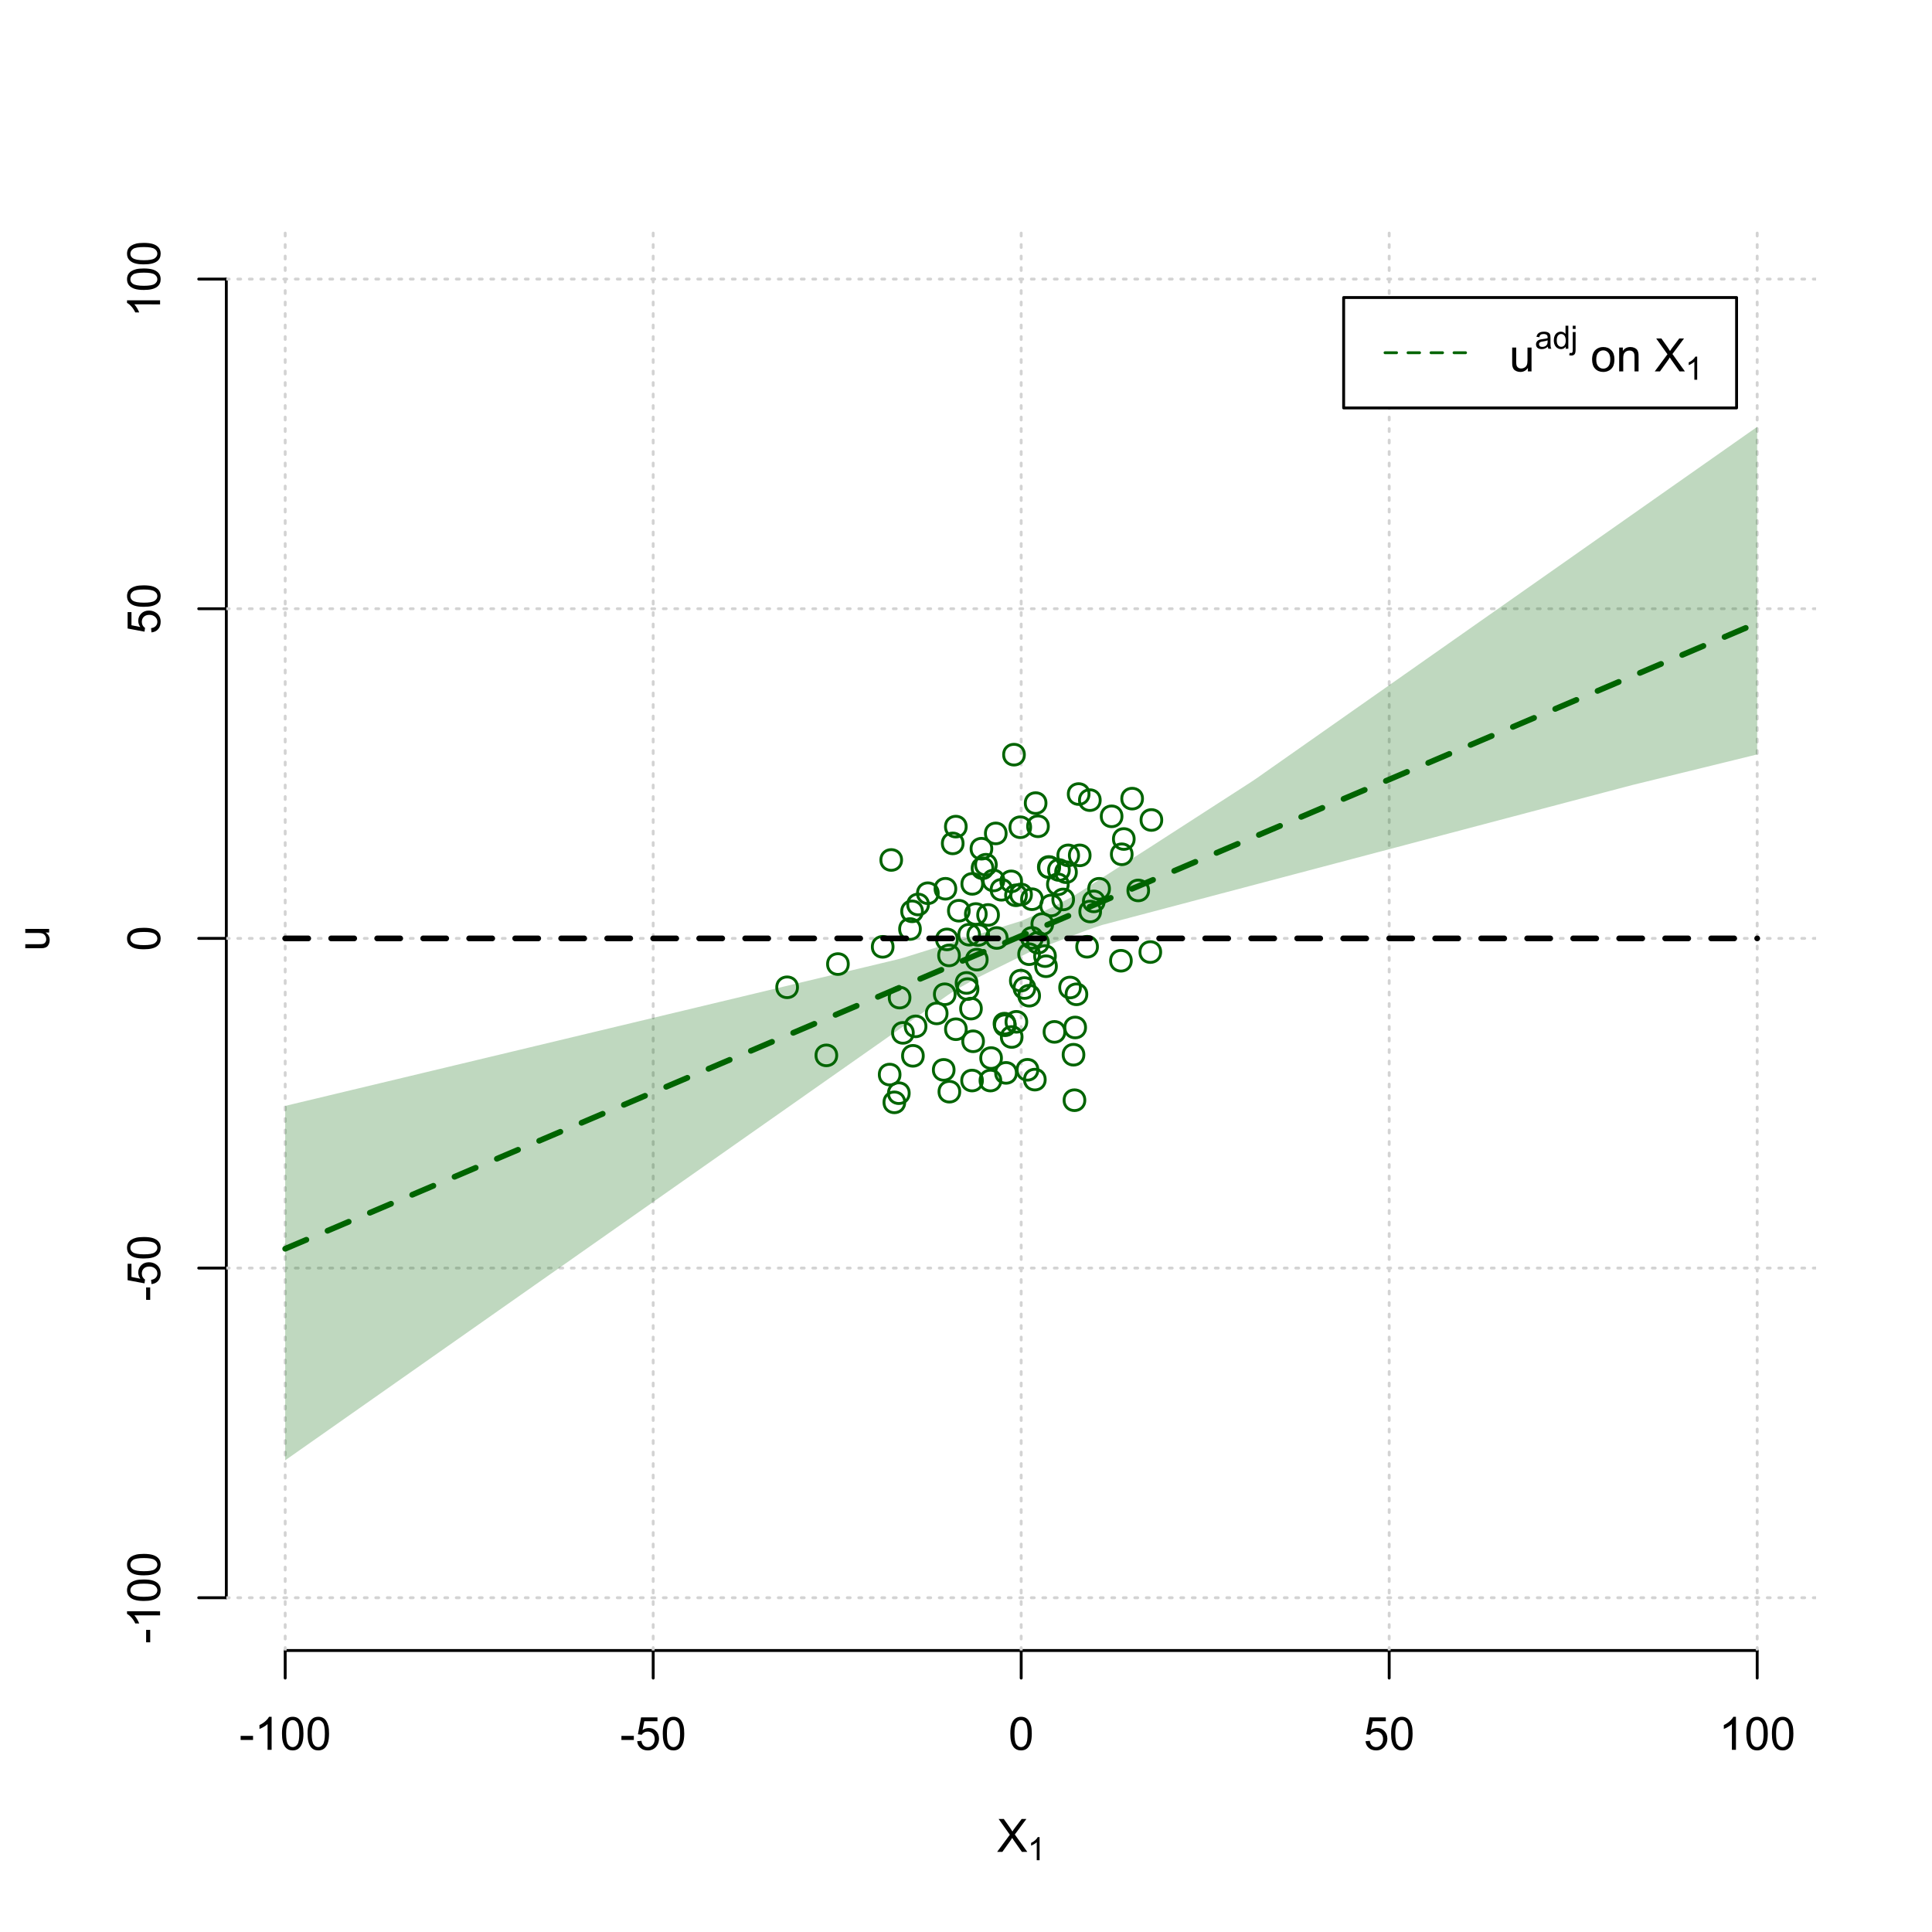 <?xml version="1.0" encoding="UTF-8"?>
<svg xmlns="http://www.w3.org/2000/svg" xmlns:xlink="http://www.w3.org/1999/xlink" width="504pt" height="504pt" viewBox="0 0 504 504" version="1.1">
<defs>
<g>
<symbol overflow="visible" id="glyph0-0">
<path style="stroke:none;" d="M 1.5 0 L 1.5 -7.5 L 7.5 -7.5 L 7.5 0 Z M 1.688 -0.188 L 7.312 -0.188 L 7.312 -7.312 L 1.688 -7.312 Z M 1.688 -0.188 "/>
</symbol>
<symbol overflow="visible" id="glyph0-1">
<path style="stroke:none;" d="M 0.055 0 L 3.375 -4.477 L 0.445 -8.59 L 1.797 -8.59 L 3.359 -6.387 C 3.68 -5.93 3.91 -5.578 4.047 -5.332 C 4.238 -5.645 4.465 -5.969 4.727 -6.312 L 6.457 -8.59 L 7.695 -8.59 L 4.676 -4.539 L 7.93 0 L 6.523 0 L 4.359 -3.062 C 4.238 -3.238 4.113 -3.43 3.984 -3.641 C 3.789 -3.324 3.652 -3.109 3.574 -2.992 L 1.418 0 Z M 0.055 0 "/>
</symbol>
<symbol overflow="visible" id="glyph0-2">
<path style="stroke:none;" d="M 0.383 -2.578 L 0.383 -3.641 L 3.621 -3.641 L 3.621 -2.578 Z M 0.383 -2.578 "/>
</symbol>
<symbol overflow="visible" id="glyph0-3">
<path style="stroke:none;" d="M 4.469 0 L 3.414 0 L 3.414 -6.719 C 3.16 -6.477 2.828 -6.234 2.414 -5.996 C 2 -5.75 1.629 -5.57 1.305 -5.449 L 1.305 -6.469 C 1.895 -6.742 2.41 -7.078 2.852 -7.477 C 3.293 -7.871 3.605 -8.254 3.789 -8.625 L 4.469 -8.625 Z M 4.469 0 "/>
</symbol>
<symbol overflow="visible" id="glyph0-4">
<path style="stroke:none;" d="M 0.5 -4.234 C 0.496 -5.246 0.602 -6.062 0.812 -6.688 C 1.02 -7.305 1.328 -7.785 1.742 -8.121 C 2.148 -8.457 2.668 -8.625 3.297 -8.625 C 3.758 -8.625 4.164 -8.531 4.512 -8.348 C 4.855 -8.16 5.141 -7.891 5.371 -7.543 C 5.594 -7.191 5.773 -6.766 5.906 -6.266 C 6.035 -5.762 6.098 -5.086 6.102 -4.234 C 6.098 -3.227 5.996 -2.414 5.789 -1.797 C 5.578 -1.176 5.266 -0.695 4.859 -0.359 C 4.445 -0.02 3.926 0.145 3.297 0.148 C 2.465 0.145 1.816 -0.148 1.348 -0.742 C 0.781 -1.457 0.496 -2.621 0.5 -4.234 Z M 1.582 -4.234 C 1.582 -2.824 1.746 -1.887 2.074 -1.418 C 2.402 -0.949 2.809 -0.715 3.297 -0.719 C 3.777 -0.715 4.184 -0.949 4.52 -1.422 C 4.848 -1.887 5.016 -2.824 5.016 -4.234 C 5.016 -5.648 4.848 -6.59 4.52 -7.055 C 4.184 -7.516 3.773 -7.746 3.289 -7.75 C 2.801 -7.746 2.414 -7.543 2.125 -7.137 C 1.762 -6.613 1.582 -5.645 1.582 -4.234 Z M 1.582 -4.234 "/>
</symbol>
<symbol overflow="visible" id="glyph0-5">
<path style="stroke:none;" d="M 0.5 -2.25 L 1.605 -2.344 C 1.684 -1.805 1.871 -1.398 2.176 -1.125 C 2.473 -0.852 2.836 -0.715 3.258 -0.719 C 3.766 -0.715 4.195 -0.906 4.547 -1.293 C 4.898 -1.672 5.074 -2.18 5.074 -2.82 C 5.074 -3.414 4.902 -3.891 4.566 -4.242 C 4.227 -4.59 3.785 -4.762 3.242 -4.766 C 2.898 -4.762 2.594 -4.684 2.32 -4.531 C 2.047 -4.375 1.832 -4.176 1.676 -3.93 L 0.688 -4.062 L 1.516 -8.473 L 5.789 -8.473 L 5.789 -7.465 L 2.359 -7.465 L 1.898 -5.156 C 2.414 -5.516 2.953 -5.695 3.523 -5.695 C 4.27 -5.695 4.902 -5.434 5.422 -4.914 C 5.934 -4.395 6.191 -3.727 6.195 -2.914 C 6.191 -2.133 5.965 -1.461 5.516 -0.898 C 4.961 -0.199 4.211 0.145 3.258 0.148 C 2.477 0.145 1.836 -0.07 1.344 -0.508 C 0.844 -0.941 0.562 -1.523 0.5 -2.25 Z M 0.5 -2.25 "/>
</symbol>
<symbol overflow="visible" id="glyph0-6">
<path style="stroke:none;" d="M 4.867 0 L 4.867 -0.914 C 4.379 -0.211 3.723 0.141 2.895 0.141 C 2.527 0.141 2.184 0.07 1.867 -0.07 C 1.547 -0.211 1.309 -0.387 1.156 -0.602 C 1 -0.812 0.895 -1.074 0.832 -1.383 C 0.785 -1.59 0.762 -1.918 0.766 -2.367 L 0.766 -6.223 L 1.82 -6.223 L 1.82 -2.773 C 1.816 -2.219 1.84 -1.848 1.887 -1.656 C 1.949 -1.379 2.09 -1.16 2.309 -1.004 C 2.523 -0.84 2.789 -0.762 3.105 -0.766 C 3.418 -0.762 3.715 -0.844 3.996 -1.008 C 4.273 -1.172 4.469 -1.391 4.586 -1.672 C 4.699 -1.949 4.758 -2.355 4.758 -2.891 L 4.758 -6.223 L 5.812 -6.223 L 5.812 0 Z M 4.867 0 "/>
</symbol>
<symbol overflow="visible" id="glyph0-7">
<path style="stroke:none;" d=""/>
</symbol>
<symbol overflow="visible" id="glyph0-8">
<path style="stroke:none;" d="M 0.398 -3.109 C 0.398 -4.262 0.719 -5.117 1.359 -5.672 C 1.895 -6.133 2.547 -6.363 3.316 -6.363 C 4.172 -6.363 4.871 -6.082 5.414 -5.52 C 5.953 -4.957 6.223 -4.184 6.227 -3.199 C 6.223 -2.398 6.102 -1.766 5.867 -1.309 C 5.625 -0.848 5.277 -0.492 4.82 -0.238 C 4.359 0.016 3.859 0.141 3.316 0.141 C 2.441 0.141 1.734 -0.137 1.203 -0.695 C 0.664 -1.254 0.398 -2.059 0.398 -3.109 Z M 1.484 -3.109 C 1.48 -2.309 1.656 -1.711 2.004 -1.32 C 2.348 -0.922 2.785 -0.727 3.316 -0.727 C 3.84 -0.727 4.273 -0.926 4.621 -1.324 C 4.969 -1.723 5.145 -2.328 5.145 -3.148 C 5.145 -3.914 4.969 -4.496 4.617 -4.895 C 4.266 -5.289 3.832 -5.488 3.316 -5.492 C 2.785 -5.488 2.348 -5.293 2.004 -4.898 C 1.656 -4.5 1.48 -3.902 1.484 -3.109 Z M 1.484 -3.109 "/>
</symbol>
<symbol overflow="visible" id="glyph0-9">
<path style="stroke:none;" d="M 0.789 0 L 0.789 -6.223 L 1.742 -6.223 L 1.742 -5.336 C 2.195 -6.02 2.855 -6.363 3.719 -6.363 C 4.09 -6.363 4.434 -6.293 4.754 -6.16 C 5.066 -6.023 5.305 -5.848 5.461 -5.633 C 5.617 -5.41 5.727 -5.152 5.789 -4.852 C 5.828 -4.656 5.848 -4.312 5.848 -3.828 L 5.848 0 L 4.793 0 L 4.793 -3.785 C 4.793 -4.215 4.75 -4.535 4.668 -4.75 C 4.586 -4.961 4.441 -5.129 4.234 -5.258 C 4.023 -5.383 3.777 -5.449 3.5 -5.449 C 3.047 -5.449 2.66 -5.305 2.332 -5.02 C 2.004 -4.734 1.84 -4.195 1.844 -3.398 L 1.844 0 Z M 0.789 0 "/>
</symbol>
<symbol overflow="visible" id="glyph1-0">
<path style="stroke:none;" d="M 1.051 0 L 1.051 -5.25 L 5.25 -5.25 L 5.25 0 Z M 1.18 -0.133 L 5.117 -0.133 L 5.117 -5.117 L 1.18 -5.117 Z M 1.18 -0.133 "/>
</symbol>
<symbol overflow="visible" id="glyph1-1">
<path style="stroke:none;" d="M 3.129 0 L 2.391 0 L 2.391 -4.703 C 2.211 -4.531 1.977 -4.363 1.691 -4.195 C 1.398 -4.023 1.141 -3.895 0.914 -3.812 L 0.914 -4.527 C 1.328 -4.719 1.688 -4.953 1.996 -5.234 C 2.305 -5.508 2.523 -5.777 2.652 -6.039 L 3.129 -6.039 Z M 3.129 0 "/>
</symbol>
<symbol overflow="visible" id="glyph1-2">
<path style="stroke:none;" d="M 3.395 -0.539 C 3.117 -0.305 2.855 -0.137 2.605 -0.043 C 2.352 0.051 2.082 0.094 1.793 0.098 C 1.312 0.094 0.941 -0.02 0.688 -0.25 C 0.43 -0.48 0.305 -0.781 0.305 -1.148 C 0.305 -1.359 0.352 -1.551 0.449 -1.73 C 0.543 -1.902 0.668 -2.047 0.828 -2.156 C 0.984 -2.262 1.164 -2.34 1.363 -2.398 C 1.504 -2.434 1.723 -2.473 2.02 -2.512 C 2.609 -2.578 3.047 -2.664 3.336 -2.766 C 3.336 -2.867 3.34 -2.93 3.34 -2.957 C 3.34 -3.258 3.27 -3.469 3.129 -3.594 C 2.941 -3.758 2.66 -3.844 2.289 -3.844 C 1.941 -3.844 1.684 -3.781 1.52 -3.66 C 1.348 -3.535 1.227 -3.32 1.152 -3.016 L 0.43 -3.113 C 0.492 -3.418 0.602 -3.668 0.754 -3.863 C 0.902 -4.051 1.121 -4.199 1.406 -4.301 C 1.688 -4.402 2.016 -4.453 2.395 -4.453 C 2.766 -4.453 3.066 -4.406 3.301 -4.32 C 3.527 -4.23 3.699 -4.121 3.812 -3.992 C 3.918 -3.855 3.996 -3.691 4.043 -3.492 C 4.066 -3.363 4.078 -3.133 4.082 -2.809 L 4.082 -1.824 C 4.078 -1.137 4.094 -0.703 4.129 -0.523 C 4.156 -0.336 4.219 -0.164 4.316 0 L 3.543 0 C 3.465 -0.152 3.414 -0.332 3.395 -0.539 Z M 3.336 -2.188 C 3.062 -2.074 2.66 -1.98 2.129 -1.906 C 1.82 -1.859 1.605 -1.812 1.484 -1.758 C 1.355 -1.703 1.258 -1.621 1.191 -1.52 C 1.121 -1.41 1.09 -1.293 1.09 -1.168 C 1.09 -0.969 1.164 -0.805 1.312 -0.676 C 1.461 -0.543 1.68 -0.48 1.969 -0.48 C 2.25 -0.48 2.5 -0.539 2.727 -0.664 C 2.945 -0.785 3.109 -0.957 3.215 -1.176 C 3.293 -1.34 3.332 -1.586 3.336 -1.914 Z M 3.336 -2.188 "/>
</symbol>
<symbol overflow="visible" id="glyph1-3">
<path style="stroke:none;" d="M 3.379 0 L 3.379 -0.551 C 3.102 -0.121 2.695 0.094 2.16 0.098 C 1.812 0.094 1.492 0 1.203 -0.188 C 0.906 -0.379 0.68 -0.645 0.523 -0.988 C 0.359 -1.328 0.281 -1.723 0.285 -2.172 C 0.281 -2.605 0.355 -3 0.504 -3.355 C 0.648 -3.707 0.863 -3.977 1.156 -4.168 C 1.441 -4.355 1.766 -4.453 2.129 -4.453 C 2.387 -4.453 2.621 -4.395 2.828 -4.285 C 3.031 -4.172 3.199 -4.031 3.332 -3.855 L 3.332 -6.012 L 4.066 -6.012 L 4.066 0 Z M 1.047 -2.172 C 1.043 -1.613 1.16 -1.195 1.398 -0.922 C 1.629 -0.641 1.906 -0.504 2.23 -0.508 C 2.551 -0.504 2.824 -0.637 3.051 -0.902 C 3.273 -1.168 3.387 -1.57 3.391 -2.113 C 3.387 -2.707 3.273 -3.145 3.047 -3.426 C 2.816 -3.703 2.531 -3.844 2.199 -3.844 C 1.867 -3.844 1.594 -3.707 1.375 -3.441 C 1.152 -3.168 1.043 -2.746 1.047 -2.172 Z M 1.047 -2.172 "/>
</symbol>
<symbol overflow="visible" id="glyph1-4">
<path style="stroke:none;" d="M 0.551 -5.156 L 0.551 -6.012 L 1.289 -6.012 L 1.289 -5.156 Z M -0.387 1.691 L -0.246 1.062 C -0.098 1.098 0.016 1.117 0.102 1.121 C 0.25 1.117 0.363 1.066 0.438 0.969 C 0.512 0.867 0.551 0.621 0.551 0.223 L 0.551 -4.355 L 1.289 -4.355 L 1.289 0.238 C 1.289 0.773 1.219 1.148 1.078 1.359 C 0.898 1.633 0.602 1.77 0.191 1.77 C -0.008 1.77 -0.199 1.742 -0.387 1.691 Z M -0.387 1.691 "/>
</symbol>
<symbol overflow="visible" id="glyph2-0">
<path style="stroke:none;" d="M 0 -1.5 L -7.5 -1.5 L -7.5 -7.5 L 0 -7.5 Z M -0.188 -1.688 L -0.188 -7.312 L -7.312 -7.312 L -7.312 -1.688 Z M -0.188 -1.688 "/>
</symbol>
<symbol overflow="visible" id="glyph2-1">
<path style="stroke:none;" d="M 0 -4.867 L -0.914 -4.867 C -0.211 -4.379 0.141 -3.723 0.141 -2.895 C 0.141 -2.527 0.07 -2.184 -0.07 -1.867 C -0.211 -1.547 -0.387 -1.309 -0.598 -1.156 C -0.809 -1 -1.07 -0.895 -1.383 -0.832 C -1.59 -0.789 -1.918 -0.766 -2.367 -0.77 L -6.223 -0.77 L -6.223 -1.824 L -2.773 -1.824 C -2.219 -1.82 -1.848 -1.844 -1.656 -1.887 C -1.379 -1.949 -1.16 -2.09 -1.004 -2.309 C -0.84 -2.523 -0.762 -2.789 -0.766 -3.105 C -0.762 -3.418 -0.844 -3.715 -1.008 -3.996 C -1.172 -4.273 -1.391 -4.469 -1.672 -4.586 C -1.945 -4.699 -2.352 -4.758 -2.887 -4.758 L -6.223 -4.758 L -6.223 -5.812 L 0 -5.812 Z M 0 -4.867 "/>
</symbol>
<symbol overflow="visible" id="glyph2-2">
<path style="stroke:none;" d="M -2.578 -0.383 L -3.641 -0.383 L -3.641 -3.621 L -2.578 -3.621 Z M -2.578 -0.383 "/>
</symbol>
<symbol overflow="visible" id="glyph2-3">
<path style="stroke:none;" d="M 0 -4.469 L 0 -3.414 L -6.719 -3.418 C -6.477 -3.16 -6.234 -2.828 -5.996 -2.418 C -5.75 -2.004 -5.57 -1.633 -5.449 -1.309 L -6.469 -1.309 C -6.742 -1.895 -7.078 -2.41 -7.477 -2.852 C -7.871 -3.293 -8.254 -3.605 -8.625 -3.793 L -8.625 -4.473 Z M 0 -4.469 "/>
</symbol>
<symbol overflow="visible" id="glyph2-4">
<path style="stroke:none;" d="M -4.234 -0.5 C -5.246 -0.496 -6.062 -0.602 -6.688 -0.812 C -7.305 -1.02 -7.785 -1.328 -8.121 -1.742 C -8.457 -2.152 -8.625 -2.672 -8.625 -3.301 C -8.625 -3.758 -8.531 -4.164 -8.348 -4.512 C -8.16 -4.859 -7.891 -5.145 -7.543 -5.371 C -7.191 -5.594 -6.766 -5.773 -6.266 -5.906 C -5.762 -6.035 -5.086 -6.098 -4.234 -6.102 C -3.223 -6.098 -2.41 -5.996 -1.793 -5.789 C -1.176 -5.578 -0.695 -5.266 -0.359 -4.859 C -0.02 -4.445 0.145 -3.926 0.148 -3.297 C 0.145 -2.465 -0.148 -1.816 -0.742 -1.348 C -1.457 -0.781 -2.621 -0.496 -4.234 -0.5 Z M -4.234 -1.582 C -2.824 -1.582 -1.887 -1.746 -1.418 -2.074 C -0.949 -2.402 -0.715 -2.809 -0.719 -3.297 C -0.715 -3.777 -0.949 -4.184 -1.422 -4.52 C -1.887 -4.848 -2.824 -5.016 -4.234 -5.016 C -5.648 -5.016 -6.59 -4.848 -7.055 -4.52 C -7.516 -4.188 -7.746 -3.777 -7.75 -3.289 C -7.746 -2.801 -7.543 -2.414 -7.137 -2.129 C -6.613 -1.762 -5.645 -1.582 -4.234 -1.582 Z M -4.234 -1.582 "/>
</symbol>
<symbol overflow="visible" id="glyph2-5">
<path style="stroke:none;" d="M -2.25 -0.5 L -2.344 -1.605 C -1.805 -1.684 -1.398 -1.871 -1.125 -2.176 C -0.852 -2.473 -0.715 -2.836 -0.719 -3.258 C -0.715 -3.766 -0.906 -4.195 -1.293 -4.547 C -1.672 -4.898 -2.18 -5.074 -2.816 -5.074 C -3.414 -5.074 -3.891 -4.902 -4.242 -4.566 C -4.59 -4.227 -4.762 -3.785 -4.766 -3.242 C -4.762 -2.898 -4.684 -2.594 -4.531 -2.32 C -4.375 -2.047 -4.176 -1.832 -3.93 -1.676 L -4.062 -0.688 L -8.473 -1.52 L -8.473 -5.789 L -7.465 -5.789 L -7.465 -2.363 L -5.156 -1.898 C -5.516 -2.414 -5.695 -2.953 -5.695 -3.523 C -5.695 -4.27 -5.434 -4.902 -4.914 -5.422 C -4.395 -5.934 -3.727 -6.191 -2.91 -6.195 C -2.133 -6.191 -1.461 -5.965 -0.895 -5.516 C -0.199 -4.961 0.145 -4.211 0.148 -3.258 C 0.145 -2.477 -0.07 -1.836 -0.508 -1.344 C -0.941 -0.848 -1.523 -0.566 -2.25 -0.5 Z M -2.25 -0.5 "/>
</symbol>
</g>
<clipPath id="clip1">
  <path d="M 74 59.039 L 75 59.039 L 75 430.559 L 74 430.559 Z M 74 59.039 "/>
</clipPath>
<clipPath id="clip2">
  <path d="M 170 59.039 L 171 59.039 L 171 430.559 L 170 430.559 Z M 170 59.039 "/>
</clipPath>
<clipPath id="clip3">
  <path d="M 266 59.039 L 267 59.039 L 267 430.559 L 266 430.559 Z M 266 59.039 "/>
</clipPath>
<clipPath id="clip4">
  <path d="M 362 59.039 L 363 59.039 L 363 430.559 L 362 430.559 Z M 362 59.039 "/>
</clipPath>
<clipPath id="clip5">
  <path d="M 458 59.039 L 459 59.039 L 459 430.559 L 458 430.559 Z M 458 59.039 "/>
</clipPath>
<clipPath id="clip6">
  <path d="M 59.039 416 L 473.758 416 L 473.758 418 L 59.039 418 Z M 59.039 416 "/>
</clipPath>
<clipPath id="clip7">
  <path d="M 59.039 330 L 473.758 330 L 473.758 332 L 59.039 332 Z M 59.039 330 "/>
</clipPath>
<clipPath id="clip8">
  <path d="M 59.039 244 L 473.758 244 L 473.758 246 L 59.039 246 Z M 59.039 244 "/>
</clipPath>
<clipPath id="clip9">
  <path d="M 59.039 158 L 473.758 158 L 473.758 160 L 59.039 160 Z M 59.039 158 "/>
</clipPath>
<clipPath id="clip10">
  <path d="M 59.039 72 L 473.758 72 L 473.758 74 L 59.039 74 Z M 59.039 72 "/>
</clipPath>
</defs>
<g id="surface1596">
<rect x="0" y="0" width="504" height="504" style="fill:rgb(100%,100%,100%);fill-opacity:1;stroke:none;"/>
<g style="fill:rgb(0%,0%,0%);fill-opacity:1;">
  <use xlink:href="#glyph0-1" x="260.062" y="483.102"/>
</g>
<g style="fill:rgb(0%,0%,0%);fill-opacity:1;">
  <use xlink:href="#glyph1-1" x="268.066" y="485.281"/>
</g>
<g style="fill:rgb(0%,0%,0%);fill-opacity:1;">
  <use xlink:href="#glyph2-1" x="12.82" y="248.137"/>
</g>
<path style="fill:none;stroke-width:0.75;stroke-linecap:round;stroke-linejoin:round;stroke:rgb(0%,0%,0%);stroke-opacity:1;stroke-miterlimit:10;" d="M 74.398 430.559 L 458.398 430.559 "/>
<path style="fill:none;stroke-width:0.75;stroke-linecap:round;stroke-linejoin:round;stroke:rgb(0%,0%,0%);stroke-opacity:1;stroke-miterlimit:10;" d="M 74.398 430.559 L 74.398 437.762 "/>
<path style="fill:none;stroke-width:0.75;stroke-linecap:round;stroke-linejoin:round;stroke:rgb(0%,0%,0%);stroke-opacity:1;stroke-miterlimit:10;" d="M 170.398 430.559 L 170.398 437.762 "/>
<path style="fill:none;stroke-width:0.75;stroke-linecap:round;stroke-linejoin:round;stroke:rgb(0%,0%,0%);stroke-opacity:1;stroke-miterlimit:10;" d="M 266.398 430.559 L 266.398 437.762 "/>
<path style="fill:none;stroke-width:0.75;stroke-linecap:round;stroke-linejoin:round;stroke:rgb(0%,0%,0%);stroke-opacity:1;stroke-miterlimit:10;" d="M 362.398 430.559 L 362.398 437.762 "/>
<path style="fill:none;stroke-width:0.75;stroke-linecap:round;stroke-linejoin:round;stroke:rgb(0%,0%,0%);stroke-opacity:1;stroke-miterlimit:10;" d="M 458.398 430.559 L 458.398 437.762 "/>
<g style="fill:rgb(0%,0%,0%);fill-opacity:1;">
  <use xlink:href="#glyph0-2" x="62.391" y="456.48"/>
  <use xlink:href="#glyph0-3" x="66.387" y="456.48"/>
  <use xlink:href="#glyph0-4" x="73.061" y="456.48"/>
  <use xlink:href="#glyph0-4" x="79.734" y="456.48"/>
</g>
<g style="fill:rgb(0%,0%,0%);fill-opacity:1;">
  <use xlink:href="#glyph0-2" x="161.727" y="456.48"/>
  <use xlink:href="#glyph0-5" x="165.723" y="456.48"/>
  <use xlink:href="#glyph0-4" x="172.396" y="456.48"/>
</g>
<g style="fill:rgb(0%,0%,0%);fill-opacity:1;">
  <use xlink:href="#glyph0-4" x="263.062" y="456.48"/>
</g>
<g style="fill:rgb(0%,0%,0%);fill-opacity:1;">
  <use xlink:href="#glyph0-5" x="355.727" y="456.48"/>
  <use xlink:href="#glyph0-4" x="362.4" y="456.48"/>
</g>
<g style="fill:rgb(0%,0%,0%);fill-opacity:1;">
  <use xlink:href="#glyph0-3" x="448.387" y="456.48"/>
  <use xlink:href="#glyph0-4" x="455.061" y="456.48"/>
  <use xlink:href="#glyph0-4" x="461.734" y="456.48"/>
</g>
<path style="fill:none;stroke-width:0.75;stroke-linecap:round;stroke-linejoin:round;stroke:rgb(0%,0%,0%);stroke-opacity:1;stroke-miterlimit:10;" d="M 59.039 416.801 L 59.039 72.801 "/>
<path style="fill:none;stroke-width:0.75;stroke-linecap:round;stroke-linejoin:round;stroke:rgb(0%,0%,0%);stroke-opacity:1;stroke-miterlimit:10;" d="M 59.039 416.801 L 51.84 416.801 "/>
<path style="fill:none;stroke-width:0.75;stroke-linecap:round;stroke-linejoin:round;stroke:rgb(0%,0%,0%);stroke-opacity:1;stroke-miterlimit:10;" d="M 59.039 330.801 L 51.84 330.801 "/>
<path style="fill:none;stroke-width:0.75;stroke-linecap:round;stroke-linejoin:round;stroke:rgb(0%,0%,0%);stroke-opacity:1;stroke-miterlimit:10;" d="M 59.039 244.801 L 51.84 244.801 "/>
<path style="fill:none;stroke-width:0.75;stroke-linecap:round;stroke-linejoin:round;stroke:rgb(0%,0%,0%);stroke-opacity:1;stroke-miterlimit:10;" d="M 59.039 158.801 L 51.84 158.801 "/>
<path style="fill:none;stroke-width:0.75;stroke-linecap:round;stroke-linejoin:round;stroke:rgb(0%,0%,0%);stroke-opacity:1;stroke-miterlimit:10;" d="M 59.039 72.801 L 51.84 72.801 "/>
<g style="fill:rgb(0%,0%,0%);fill-opacity:1;">
  <use xlink:href="#glyph2-2" x="41.762" y="428.809"/>
  <use xlink:href="#glyph2-3" x="41.762" y="424.812"/>
  <use xlink:href="#glyph2-4" x="41.762" y="418.139"/>
  <use xlink:href="#glyph2-4" x="41.762" y="411.465"/>
</g>
<g style="fill:rgb(0%,0%,0%);fill-opacity:1;">
  <use xlink:href="#glyph2-2" x="41.762" y="339.473"/>
  <use xlink:href="#glyph2-5" x="41.762" y="335.477"/>
  <use xlink:href="#glyph2-4" x="41.762" y="328.803"/>
</g>
<g style="fill:rgb(0%,0%,0%);fill-opacity:1;">
  <use xlink:href="#glyph2-4" x="41.762" y="248.137"/>
</g>
<g style="fill:rgb(0%,0%,0%);fill-opacity:1;">
  <use xlink:href="#glyph2-5" x="41.762" y="165.473"/>
  <use xlink:href="#glyph2-4" x="41.762" y="158.799"/>
</g>
<g style="fill:rgb(0%,0%,0%);fill-opacity:1;">
  <use xlink:href="#glyph2-3" x="41.762" y="82.812"/>
  <use xlink:href="#glyph2-4" x="41.762" y="76.139"/>
  <use xlink:href="#glyph2-4" x="41.762" y="69.465"/>
</g>
<g clip-path="url(#clip1)" clip-rule="nonzero">
<path style="fill:none;stroke-width:0.75;stroke-linecap:round;stroke-linejoin:round;stroke:rgb(82.745%,82.745%,82.745%);stroke-opacity:1;stroke-dasharray:0.75,2.25;stroke-miterlimit:10;" d="M 74.398 430.559 L 74.398 59.039 "/>
</g>
<g clip-path="url(#clip2)" clip-rule="nonzero">
<path style="fill:none;stroke-width:0.75;stroke-linecap:round;stroke-linejoin:round;stroke:rgb(82.745%,82.745%,82.745%);stroke-opacity:1;stroke-dasharray:0.75,2.25;stroke-miterlimit:10;" d="M 170.398 430.559 L 170.398 59.039 "/>
</g>
<g clip-path="url(#clip3)" clip-rule="nonzero">
<path style="fill:none;stroke-width:0.75;stroke-linecap:round;stroke-linejoin:round;stroke:rgb(82.745%,82.745%,82.745%);stroke-opacity:1;stroke-dasharray:0.75,2.25;stroke-miterlimit:10;" d="M 266.398 430.559 L 266.398 59.039 "/>
</g>
<g clip-path="url(#clip4)" clip-rule="nonzero">
<path style="fill:none;stroke-width:0.75;stroke-linecap:round;stroke-linejoin:round;stroke:rgb(82.745%,82.745%,82.745%);stroke-opacity:1;stroke-dasharray:0.75,2.25;stroke-miterlimit:10;" d="M 362.398 430.559 L 362.398 59.039 "/>
</g>
<g clip-path="url(#clip5)" clip-rule="nonzero">
<path style="fill:none;stroke-width:0.75;stroke-linecap:round;stroke-linejoin:round;stroke:rgb(82.745%,82.745%,82.745%);stroke-opacity:1;stroke-dasharray:0.75,2.25;stroke-miterlimit:10;" d="M 458.398 430.559 L 458.398 59.039 "/>
</g>
<g clip-path="url(#clip6)" clip-rule="nonzero">
<path style="fill:none;stroke-width:0.75;stroke-linecap:round;stroke-linejoin:round;stroke:rgb(82.745%,82.745%,82.745%);stroke-opacity:1;stroke-dasharray:0.75,2.25;stroke-miterlimit:10;" d="M 59.039 416.801 L 473.762 416.801 "/>
</g>
<g clip-path="url(#clip7)" clip-rule="nonzero">
<path style="fill:none;stroke-width:0.75;stroke-linecap:round;stroke-linejoin:round;stroke:rgb(82.745%,82.745%,82.745%);stroke-opacity:1;stroke-dasharray:0.75,2.25;stroke-miterlimit:10;" d="M 59.039 330.801 L 473.762 330.801 "/>
</g>
<g clip-path="url(#clip8)" clip-rule="nonzero">
<path style="fill:none;stroke-width:0.75;stroke-linecap:round;stroke-linejoin:round;stroke:rgb(82.745%,82.745%,82.745%);stroke-opacity:1;stroke-dasharray:0.75,2.25;stroke-miterlimit:10;" d="M 59.039 244.801 L 473.762 244.801 "/>
</g>
<g clip-path="url(#clip9)" clip-rule="nonzero">
<path style="fill:none;stroke-width:0.75;stroke-linecap:round;stroke-linejoin:round;stroke:rgb(82.745%,82.745%,82.745%);stroke-opacity:1;stroke-dasharray:0.75,2.25;stroke-miterlimit:10;" d="M 59.039 158.801 L 473.762 158.801 "/>
</g>
<g clip-path="url(#clip10)" clip-rule="nonzero">
<path style="fill:none;stroke-width:0.75;stroke-linecap:round;stroke-linejoin:round;stroke:rgb(82.745%,82.745%,82.745%);stroke-opacity:1;stroke-dasharray:0.75,2.25;stroke-miterlimit:10;" d="M 59.039 72.801 L 473.762 72.801 "/>
</g>
<path style=" stroke:none;fill-rule:nonzero;fill:rgb(0%,39.216%,0%);fill-opacity:0.251;" d="M 74.398 334.453 L 74.398 288.5 L 76.32 288.039 L 78.238 287.582 L 80.16 287.121 L 82.078 286.664 L 85.922 285.742 L 87.84 285.285 L 89.762 284.824 L 91.68 284.363 L 93.602 283.906 L 95.52 283.445 L 97.441 282.984 L 99.359 282.527 L 101.281 282.066 L 103.199 281.609 L 105.121 281.148 L 107.039 280.688 L 108.961 280.23 L 110.879 279.77 L 112.801 279.309 L 114.719 278.852 L 116.641 278.391 L 118.559 277.93 L 120.48 277.473 L 122.398 277.012 L 124.32 276.551 L 126.238 276.094 L 128.16 275.633 L 130.078 275.176 L 133.922 274.254 L 135.84 273.797 L 137.762 273.336 L 139.68 272.875 L 141.602 272.418 L 143.52 271.957 L 145.441 271.496 L 147.359 271.039 L 149.281 270.578 L 151.199 270.121 L 153.121 269.66 L 155.039 269.199 L 156.961 268.742 L 158.879 268.281 L 160.801 267.82 L 162.719 267.363 L 164.641 266.902 L 166.559 266.441 L 168.48 265.984 L 170.398 265.523 L 172.32 265.066 L 174.238 264.605 L 176.16 264.145 L 178.078 263.688 L 181.922 262.766 L 183.84 262.309 L 185.762 261.848 L 187.68 261.387 L 189.602 260.93 L 191.52 260.469 L 193.441 260.012 L 195.359 259.551 L 197.281 259.09 L 199.199 258.633 L 201.121 258.172 L 203.039 257.711 L 204.961 257.254 L 206.879 256.793 L 208.801 256.332 L 210.719 255.875 L 212.641 255.414 L 214.559 254.957 L 216.48 254.496 L 218.398 254.035 L 220.32 253.578 L 222.238 253.117 L 224.16 252.656 L 226.078 252.199 L 229.922 251.277 L 231.84 250.82 L 233.762 250.359 L 235.68 249.852 L 237.602 249.25 L 239.52 248.648 L 241.441 248.051 L 243.359 247.449 L 245.281 246.848 L 247.199 246.25 L 249.121 245.648 L 251.039 245.047 L 252.961 244.449 L 254.879 243.848 L 256.801 243.246 L 258.719 242.648 L 260.641 242.047 L 262.559 241.445 L 264.48 240.848 L 266.398 240.246 L 268.32 239.43 L 270.238 238.594 L 272.16 237.758 L 274.078 236.863 L 276 235.863 L 277.922 234.859 L 279.84 233.859 L 281.762 232.672 L 283.68 231.445 L 285.602 230.219 L 287.52 228.992 L 289.441 227.766 L 291.359 226.539 L 293.281 225.309 L 295.199 224.082 L 297.121 222.855 L 299.039 221.629 L 300.961 220.395 L 302.879 219.156 L 304.801 217.918 L 306.719 216.68 L 308.641 215.441 L 310.559 214.203 L 312.48 212.965 L 314.398 211.723 L 316.32 210.484 L 318.238 209.246 L 320.16 208.008 L 322.078 206.77 L 325.922 204.293 L 327.84 203.012 L 329.762 201.664 L 331.68 200.312 L 333.602 198.965 L 335.52 197.617 L 337.441 196.27 L 339.359 194.922 L 341.281 193.574 L 343.199 192.227 L 345.121 190.879 L 347.039 189.531 L 348.961 188.184 L 350.879 186.832 L 352.801 185.484 L 354.719 184.137 L 356.641 182.789 L 358.559 181.441 L 360.48 180.094 L 362.398 178.746 L 364.32 177.398 L 366.238 176.051 L 368.16 174.703 L 370.078 173.355 L 372 172.004 L 373.922 170.656 L 375.84 169.309 L 377.762 167.961 L 379.68 166.613 L 381.602 165.266 L 383.52 163.918 L 385.441 162.57 L 387.359 161.223 L 389.281 159.875 L 391.199 158.523 L 393.121 157.176 L 395.039 155.828 L 396.961 154.48 L 398.879 153.133 L 400.801 151.785 L 402.719 150.438 L 404.641 149.09 L 406.559 147.742 L 408.48 146.395 L 410.398 145.047 L 412.32 143.695 L 414.238 142.348 L 416.16 141 L 418.078 139.652 L 421.922 136.957 L 423.84 135.609 L 425.762 134.262 L 427.68 132.914 L 429.602 131.566 L 431.52 130.215 L 433.441 128.867 L 435.359 127.52 L 437.281 126.172 L 439.199 124.824 L 441.121 123.477 L 443.039 122.129 L 444.961 120.781 L 446.879 119.434 L 448.801 118.086 L 450.719 116.738 L 452.641 115.387 L 454.559 114.039 L 456.48 112.691 L 458.398 111.344 L 458.398 72.801 L 458.398 196.809 L 456.48 197.277 L 454.559 197.75 L 452.641 198.219 L 450.719 198.691 L 448.801 199.16 L 446.879 199.633 L 444.961 200.102 L 443.039 200.574 L 441.121 201.043 L 439.199 201.512 L 437.281 201.984 L 435.359 202.453 L 433.441 202.926 L 431.52 203.395 L 429.602 203.867 L 427.68 204.336 L 425.762 204.809 L 423.84 205.312 L 421.922 205.82 L 420 206.328 L 418.078 206.832 L 416.16 207.34 L 414.238 207.848 L 412.32 208.355 L 410.398 208.859 L 408.48 209.367 L 406.559 209.875 L 404.641 210.383 L 402.719 210.887 L 400.801 211.395 L 398.879 211.902 L 396.961 212.41 L 395.039 212.918 L 393.121 213.422 L 391.199 213.93 L 389.281 214.438 L 387.359 214.945 L 385.441 215.449 L 383.52 215.957 L 381.602 216.465 L 379.68 216.973 L 377.762 217.477 L 375.84 217.984 L 373.922 218.492 L 372 219 L 370.078 219.504 L 368.16 220.012 L 366.238 220.52 L 364.32 221.027 L 362.398 221.535 L 360.48 222.039 L 358.559 222.547 L 356.641 223.055 L 354.719 223.562 L 352.801 224.066 L 350.879 224.574 L 348.961 225.082 L 347.039 225.59 L 345.121 226.094 L 343.199 226.602 L 341.281 227.109 L 339.359 227.617 L 337.441 228.121 L 335.52 228.629 L 333.602 229.137 L 331.68 229.645 L 329.762 230.152 L 327.84 230.656 L 325.922 231.164 L 322.078 232.18 L 320.16 232.684 L 318.238 233.191 L 316.32 233.699 L 314.398 234.207 L 312.48 234.711 L 310.559 235.219 L 308.641 235.727 L 306.719 236.234 L 304.801 236.738 L 302.879 237.246 L 300.961 237.754 L 299.039 238.262 L 297.121 238.77 L 295.199 239.273 L 293.281 239.781 L 291.359 240.289 L 289.441 240.797 L 287.52 241.301 L 285.602 241.934 L 283.68 242.605 L 281.762 243.34 L 279.84 244.074 L 277.922 244.809 L 274.078 246.277 L 272.16 247.012 L 270.238 247.746 L 268.32 248.504 L 266.398 249.445 L 264.48 250.391 L 262.559 251.336 L 260.641 252.277 L 258.719 253.223 L 256.801 254.164 L 254.879 255.125 L 252.961 256.195 L 251.039 257.27 L 249.121 258.344 L 247.199 259.629 L 245.281 260.977 L 243.359 262.324 L 241.441 263.672 L 239.52 265.02 L 237.602 266.367 L 235.68 267.715 L 233.762 269.062 L 231.84 270.41 L 229.922 271.762 L 226.078 274.457 L 224.16 275.805 L 222.238 277.152 L 220.32 278.5 L 218.398 279.848 L 216.48 281.195 L 214.559 282.543 L 212.641 283.891 L 210.719 285.238 L 208.801 286.59 L 206.879 287.938 L 204.961 289.285 L 203.039 290.633 L 201.121 291.98 L 199.199 293.328 L 197.281 294.676 L 195.359 296.023 L 193.441 297.371 L 191.52 298.719 L 189.602 300.07 L 187.68 301.418 L 185.762 302.766 L 183.84 304.113 L 181.922 305.461 L 178.078 308.156 L 176.16 309.504 L 174.238 310.852 L 172.32 312.199 L 170.398 313.547 L 168.48 314.898 L 166.559 316.246 L 164.641 317.594 L 162.719 318.941 L 160.801 320.289 L 158.879 321.637 L 156.961 322.984 L 155.039 324.332 L 153.121 325.68 L 151.199 327.027 L 149.281 328.379 L 147.359 329.727 L 145.441 331.074 L 143.52 332.422 L 141.602 333.77 L 139.68 335.117 L 137.762 336.465 L 135.84 337.812 L 133.922 339.16 L 130.078 341.855 L 128.16 343.207 L 126.238 344.555 L 124.32 345.902 L 122.398 347.25 L 120.48 348.598 L 118.559 349.945 L 116.641 351.293 L 114.719 352.641 L 112.801 353.988 L 110.879 355.336 L 108.961 356.688 L 107.039 358.035 L 105.121 359.383 L 103.199 360.73 L 101.281 362.078 L 99.359 363.426 L 97.441 364.773 L 95.52 366.121 L 93.602 367.469 L 91.68 368.816 L 89.762 370.164 L 87.84 371.516 L 85.922 372.863 L 82.078 375.559 L 80.16 376.906 L 78.238 378.254 L 76.32 379.602 L 74.398 380.949 L 74.398 416.801 Z M 74.398 334.453 "/>
<path style="fill:none;stroke-width:0.75;stroke-linecap:round;stroke-linejoin:round;stroke:rgb(0%,39.216%,0%);stroke-opacity:1;stroke-miterlimit:10;" d="M 234.785 280.324 C 234.785 283.922 229.387 283.922 229.387 280.324 C 229.387 276.723 234.785 276.723 234.785 280.324 "/>
<path style="fill:none;stroke-width:0.75;stroke-linecap:round;stroke-linejoin:round;stroke:rgb(0%,39.216%,0%);stroke-opacity:1;stroke-miterlimit:10;" d="M 254.844 256.418 C 254.844 260.02 249.441 260.02 249.441 256.418 C 249.441 252.816 254.844 252.816 254.844 256.418 "/>
<path style="fill:none;stroke-width:0.75;stroke-linecap:round;stroke-linejoin:round;stroke:rgb(0%,39.216%,0%);stroke-opacity:1;stroke-miterlimit:10;" d="M 256 263.113 C 256 266.715 250.602 266.715 250.602 263.113 C 250.602 259.516 256 259.516 256 263.113 "/>
<path style="fill:none;stroke-width:0.75;stroke-linecap:round;stroke-linejoin:round;stroke:rgb(0%,39.216%,0%);stroke-opacity:1;stroke-miterlimit:10;" d="M 259.895 225.586 C 259.895 229.184 254.496 229.184 254.496 225.586 C 254.496 221.984 259.895 221.984 259.895 225.586 "/>
<path style="fill:none;stroke-width:0.75;stroke-linecap:round;stroke-linejoin:round;stroke:rgb(0%,39.216%,0%);stroke-opacity:1;stroke-miterlimit:10;" d="M 249.16 259.371 C 249.16 262.973 243.762 262.973 243.762 259.371 C 243.762 255.773 249.16 255.773 249.16 259.371 "/>
<path style="fill:none;stroke-width:0.75;stroke-linecap:round;stroke-linejoin:round;stroke:rgb(0%,39.216%,0%);stroke-opacity:1;stroke-miterlimit:10;" d="M 292.688 212.953 C 292.688 216.555 287.289 216.555 287.289 212.953 C 287.289 209.355 292.688 209.355 292.688 212.953 "/>
<path style="fill:none;stroke-width:0.75;stroke-linecap:round;stroke-linejoin:round;stroke:rgb(0%,39.216%,0%);stroke-opacity:1;stroke-miterlimit:10;" d="M 260.461 238.684 C 260.461 242.285 255.059 242.285 255.059 238.684 C 255.059 235.086 260.461 235.086 260.461 238.684 "/>
<path style="fill:none;stroke-width:0.75;stroke-linecap:round;stroke-linejoin:round;stroke:rgb(0%,39.216%,0%);stroke-opacity:1;stroke-miterlimit:10;" d="M 268.859 215.801 C 268.859 219.398 263.461 219.398 263.461 215.801 C 263.461 212.199 268.859 212.199 268.859 215.801 "/>
<path style="fill:none;stroke-width:0.75;stroke-linecap:round;stroke-linejoin:round;stroke:rgb(0%,39.216%,0%);stroke-opacity:1;stroke-miterlimit:10;" d="M 282.746 275.145 C 282.746 278.746 277.344 278.746 277.344 275.145 C 277.344 271.547 282.746 271.547 282.746 275.145 "/>
<path style="fill:none;stroke-width:0.75;stroke-linecap:round;stroke-linejoin:round;stroke:rgb(0%,39.216%,0%);stroke-opacity:1;stroke-miterlimit:10;" d="M 255.113 258.031 C 255.113 261.629 249.715 261.629 249.715 258.031 C 249.715 254.43 255.113 254.43 255.113 258.031 "/>
<path style="fill:none;stroke-width:0.75;stroke-linecap:round;stroke-linejoin:round;stroke:rgb(0%,39.216%,0%);stroke-opacity:1;stroke-miterlimit:10;" d="M 271.184 259.746 C 271.184 263.348 265.781 263.348 265.781 259.746 C 265.781 256.148 271.184 256.148 271.184 259.746 "/>
<path style="fill:none;stroke-width:0.75;stroke-linecap:round;stroke-linejoin:round;stroke:rgb(0%,39.216%,0%);stroke-opacity:1;stroke-miterlimit:10;" d="M 237.18 285.176 C 237.18 288.777 231.777 288.777 231.777 285.176 C 231.777 281.574 237.18 281.574 237.18 285.176 "/>
<path style="fill:none;stroke-width:0.75;stroke-linecap:round;stroke-linejoin:round;stroke:rgb(0%,39.216%,0%);stroke-opacity:1;stroke-miterlimit:10;" d="M 242.199 235.949 C 242.199 239.551 236.797 239.551 236.797 235.949 C 236.797 232.352 242.199 232.352 242.199 235.949 "/>
<path style="fill:none;stroke-width:0.75;stroke-linecap:round;stroke-linejoin:round;stroke:rgb(0%,39.216%,0%);stroke-opacity:1;stroke-miterlimit:10;" d="M 267.746 233.555 C 267.746 237.156 262.344 237.156 262.344 233.555 C 262.344 229.957 267.746 229.957 267.746 233.555 "/>
<path style="fill:none;stroke-width:0.75;stroke-linecap:round;stroke-linejoin:round;stroke:rgb(0%,39.216%,0%);stroke-opacity:1;stroke-miterlimit:10;" d="M 257.516 250.34 C 257.516 253.941 252.117 253.941 252.117 250.34 C 252.117 246.742 257.516 246.742 257.516 250.34 "/>
<path style="fill:none;stroke-width:0.75;stroke-linecap:round;stroke-linejoin:round;stroke:rgb(0%,39.216%,0%);stroke-opacity:1;stroke-miterlimit:10;" d="M 266.492 229.918 C 266.492 233.52 261.094 233.52 261.094 229.918 C 261.094 226.32 266.492 226.32 266.492 229.918 "/>
<path style="fill:none;stroke-width:0.75;stroke-linecap:round;stroke-linejoin:round;stroke:rgb(0%,39.216%,0%);stroke-opacity:1;stroke-miterlimit:10;" d="M 280.789 227.531 C 280.789 231.129 275.391 231.129 275.391 227.531 C 275.391 223.93 280.789 223.93 280.789 227.531 "/>
<path style="fill:none;stroke-width:0.75;stroke-linecap:round;stroke-linejoin:round;stroke:rgb(0%,39.216%,0%);stroke-opacity:1;stroke-miterlimit:10;" d="M 262.469 217.414 C 262.469 221.016 257.07 221.016 257.07 217.414 C 257.07 213.812 262.469 213.812 262.469 217.414 "/>
<path style="fill:none;stroke-width:0.75;stroke-linecap:round;stroke-linejoin:round;stroke:rgb(0%,39.216%,0%);stroke-opacity:1;stroke-miterlimit:10;" d="M 244.754 233.012 C 244.754 236.613 239.352 236.613 239.352 233.012 C 239.352 229.414 244.754 229.414 244.754 233.012 "/>
<path style="fill:none;stroke-width:0.75;stroke-linecap:round;stroke-linejoin:round;stroke:rgb(0%,39.216%,0%);stroke-opacity:1;stroke-miterlimit:10;" d="M 302.781 248.363 C 302.781 251.965 297.383 251.965 297.383 248.363 C 297.383 244.762 302.781 244.762 302.781 248.363 "/>
<path style="fill:none;stroke-width:0.75;stroke-linecap:round;stroke-linejoin:round;stroke:rgb(0%,39.216%,0%);stroke-opacity:1;stroke-miterlimit:10;" d="M 287.102 237.785 C 287.102 241.383 281.699 241.383 281.699 237.785 C 281.699 234.184 287.102 234.184 287.102 237.785 "/>
<path style="fill:none;stroke-width:0.75;stroke-linecap:round;stroke-linejoin:round;stroke:rgb(0%,39.216%,0%);stroke-opacity:1;stroke-miterlimit:10;" d="M 277.777 269.188 C 277.777 272.789 272.375 272.789 272.375 269.188 C 272.375 265.586 277.777 265.586 277.777 269.188 "/>
<path style="fill:none;stroke-width:0.75;stroke-linecap:round;stroke-linejoin:round;stroke:rgb(0%,39.216%,0%);stroke-opacity:1;stroke-miterlimit:10;" d="M 283.184 268.039 C 283.184 271.637 277.781 271.637 277.781 268.039 C 277.781 264.438 283.184 264.438 283.184 268.039 "/>
<path style="fill:none;stroke-width:0.75;stroke-linecap:round;stroke-linejoin:round;stroke:rgb(0%,39.216%,0%);stroke-opacity:1;stroke-miterlimit:10;" d="M 237.379 260.246 C 237.379 263.848 231.977 263.848 231.977 260.246 C 231.977 256.645 237.379 256.645 237.379 260.246 "/>
<path style="fill:none;stroke-width:0.75;stroke-linecap:round;stroke-linejoin:round;stroke:rgb(0%,39.216%,0%);stroke-opacity:1;stroke-miterlimit:10;" d="M 255.527 243.836 C 255.527 247.434 250.125 247.434 250.125 243.836 C 250.125 240.234 255.527 240.234 255.527 243.836 "/>
<path style="fill:none;stroke-width:0.75;stroke-linecap:round;stroke-linejoin:round;stroke:rgb(0%,39.216%,0%);stroke-opacity:1;stroke-miterlimit:10;" d="M 238.246 269.445 C 238.246 273.047 232.848 273.047 232.848 269.445 C 232.848 265.844 238.246 265.844 238.246 269.445 "/>
<path style="fill:none;stroke-width:0.75;stroke-linecap:round;stroke-linejoin:round;stroke:rgb(0%,39.216%,0%);stroke-opacity:1;stroke-miterlimit:10;" d="M 288.039 235.148 C 288.039 238.746 282.637 238.746 282.637 235.148 C 282.637 231.547 288.039 231.547 288.039 235.148 "/>
<path style="fill:none;stroke-width:0.75;stroke-linecap:round;stroke-linejoin:round;stroke:rgb(0%,39.216%,0%);stroke-opacity:1;stroke-miterlimit:10;" d="M 278.949 226.953 C 278.949 230.555 273.547 230.555 273.547 226.953 C 273.547 223.355 278.949 223.355 278.949 226.953 "/>
<path style="fill:none;stroke-width:0.75;stroke-linecap:round;stroke-linejoin:round;stroke:rgb(0%,39.216%,0%);stroke-opacity:1;stroke-miterlimit:10;" d="M 271.16 248.918 C 271.16 252.52 265.762 252.52 265.762 248.918 C 265.762 245.316 271.16 245.316 271.16 248.918 "/>
<path style="fill:none;stroke-width:0.75;stroke-linecap:round;stroke-linejoin:round;stroke:rgb(0%,39.216%,0%);stroke-opacity:1;stroke-miterlimit:10;" d="M 295.867 218.871 C 295.867 222.473 290.465 222.473 290.465 218.871 C 290.465 215.273 295.867 215.273 295.867 218.871 "/>
<path style="fill:none;stroke-width:0.75;stroke-linecap:round;stroke-linejoin:round;stroke:rgb(0%,39.216%,0%);stroke-opacity:1;stroke-miterlimit:10;" d="M 280.055 234.637 C 280.055 238.238 274.656 238.238 274.656 234.637 C 274.656 231.039 280.055 231.039 280.055 234.637 "/>
<path style="fill:none;stroke-width:0.75;stroke-linecap:round;stroke-linejoin:round;stroke:rgb(0%,39.216%,0%);stroke-opacity:1;stroke-miterlimit:10;" d="M 261.246 276.02 C 261.246 279.621 255.848 279.621 255.848 276.02 C 255.848 272.418 261.246 272.418 261.246 276.02 "/>
<path style="fill:none;stroke-width:0.75;stroke-linecap:round;stroke-linejoin:round;stroke:rgb(0%,39.216%,0%);stroke-opacity:1;stroke-miterlimit:10;" d="M 250.27 249.238 C 250.27 252.84 244.871 252.84 244.871 249.238 C 244.871 245.641 250.27 245.641 250.27 249.238 "/>
<path style="fill:none;stroke-width:0.75;stroke-linecap:round;stroke-linejoin:round;stroke:rgb(0%,39.216%,0%);stroke-opacity:1;stroke-miterlimit:10;" d="M 270.738 279.074 C 270.738 282.676 265.34 282.676 265.34 279.074 C 265.34 275.473 270.738 275.473 270.738 279.074 "/>
<path style="fill:none;stroke-width:0.75;stroke-linecap:round;stroke-linejoin:round;stroke:rgb(0%,39.216%,0%);stroke-opacity:1;stroke-miterlimit:10;" d="M 275.309 249.422 C 275.309 253.023 269.91 253.023 269.91 249.422 C 269.91 245.824 275.309 245.824 275.309 249.422 "/>
<path style="fill:none;stroke-width:0.75;stroke-linecap:round;stroke-linejoin:round;stroke:rgb(0%,39.216%,0%);stroke-opacity:1;stroke-miterlimit:10;" d="M 303.062 213.91 C 303.062 217.512 297.664 217.512 297.664 213.91 C 297.664 210.312 303.062 210.312 303.062 213.91 "/>
<path style="fill:none;stroke-width:0.75;stroke-linecap:round;stroke-linejoin:round;stroke:rgb(0%,39.216%,0%);stroke-opacity:1;stroke-miterlimit:10;" d="M 251.238 220.016 C 251.238 223.617 245.836 223.617 245.836 220.016 C 245.836 216.418 251.238 216.418 251.238 220.016 "/>
<path style="fill:none;stroke-width:0.75;stroke-linecap:round;stroke-linejoin:round;stroke:rgb(0%,39.216%,0%);stroke-opacity:1;stroke-miterlimit:10;" d="M 269.062 233.34 C 269.062 236.941 263.664 236.941 263.664 233.34 C 263.664 229.742 269.062 229.742 269.062 233.34 "/>
<path style="fill:none;stroke-width:0.75;stroke-linecap:round;stroke-linejoin:round;stroke:rgb(0%,39.216%,0%);stroke-opacity:1;stroke-miterlimit:10;" d="M 299.637 232.289 C 299.637 235.891 294.238 235.891 294.238 232.289 C 294.238 228.691 299.637 228.691 299.637 232.289 "/>
<path style="fill:none;stroke-width:0.75;stroke-linecap:round;stroke-linejoin:round;stroke:rgb(0%,39.216%,0%);stroke-opacity:1;stroke-miterlimit:10;" d="M 276.906 236.219 C 276.906 239.82 271.508 239.82 271.508 236.219 C 271.508 232.621 276.906 232.621 276.906 236.219 "/>
<path style="fill:none;stroke-width:0.75;stroke-linecap:round;stroke-linejoin:round;stroke:rgb(0%,39.216%,0%);stroke-opacity:1;stroke-miterlimit:10;" d="M 257.266 238.441 C 257.266 242.039 251.863 242.039 251.863 238.441 C 251.863 234.84 257.266 234.84 257.266 238.441 "/>
<path style="fill:none;stroke-width:0.75;stroke-linecap:round;stroke-linejoin:round;stroke:rgb(0%,39.216%,0%);stroke-opacity:1;stroke-miterlimit:10;" d="M 249.723 245.066 C 249.723 248.668 244.324 248.668 244.324 245.066 C 244.324 241.469 249.723 241.469 249.723 245.066 "/>
<path style="fill:none;stroke-width:0.75;stroke-linecap:round;stroke-linejoin:round;stroke:rgb(0%,39.216%,0%);stroke-opacity:1;stroke-miterlimit:10;" d="M 232.969 246.996 C 232.969 250.598 227.566 250.598 227.566 246.996 C 227.566 243.395 232.969 243.395 232.969 246.996 "/>
<path style="fill:none;stroke-width:0.75;stroke-linecap:round;stroke-linejoin:round;stroke:rgb(0%,39.216%,0%);stroke-opacity:1;stroke-miterlimit:10;" d="M 272.66 281.641 C 272.66 285.242 267.262 285.242 267.262 281.641 C 267.262 278.039 272.66 278.039 272.66 281.641 "/>
<path style="fill:none;stroke-width:0.75;stroke-linecap:round;stroke-linejoin:round;stroke:rgb(0%,39.216%,0%);stroke-opacity:1;stroke-miterlimit:10;" d="M 287.008 208.734 C 287.008 212.332 281.605 212.332 281.605 208.734 C 281.605 205.133 287.008 205.133 287.008 208.734 "/>
<path style="fill:none;stroke-width:0.75;stroke-linecap:round;stroke-linejoin:round;stroke:rgb(0%,39.216%,0%);stroke-opacity:1;stroke-miterlimit:10;" d="M 269.949 257.742 C 269.949 261.344 264.551 261.344 264.551 257.742 C 264.551 254.145 269.949 254.145 269.949 257.742 "/>
<path style="fill:none;stroke-width:0.75;stroke-linecap:round;stroke-linejoin:round;stroke:rgb(0%,39.216%,0%);stroke-opacity:1;stroke-miterlimit:10;" d="M 284.371 223.137 C 284.371 226.738 278.969 226.738 278.969 223.137 C 278.969 219.539 284.371 219.539 284.371 223.137 "/>
<path style="fill:none;stroke-width:0.75;stroke-linecap:round;stroke-linejoin:round;stroke:rgb(0%,39.216%,0%);stroke-opacity:1;stroke-miterlimit:10;" d="M 286.289 246.98 C 286.289 250.582 280.891 250.582 280.891 246.98 C 280.891 243.383 286.289 243.383 286.289 246.98 "/>
<path style="fill:none;stroke-width:0.75;stroke-linecap:round;stroke-linejoin:round;stroke:rgb(0%,39.216%,0%);stroke-opacity:1;stroke-miterlimit:10;" d="M 221.289 251.496 C 221.289 255.098 215.891 255.098 215.891 251.496 C 215.891 247.895 221.289 247.895 221.289 251.496 "/>
<path style="fill:none;stroke-width:0.75;stroke-linecap:round;stroke-linejoin:round;stroke:rgb(0%,39.216%,0%);stroke-opacity:1;stroke-miterlimit:10;" d="M 252.832 237.582 C 252.832 241.184 247.43 241.184 247.43 237.582 C 247.43 233.984 252.832 233.984 252.832 237.582 "/>
<path style="fill:none;stroke-width:0.75;stroke-linecap:round;stroke-linejoin:round;stroke:rgb(0%,39.216%,0%);stroke-opacity:1;stroke-miterlimit:10;" d="M 252.062 268.496 C 252.062 272.094 246.664 272.094 246.664 268.496 C 246.664 264.895 252.062 264.895 252.062 268.496 "/>
<path style="fill:none;stroke-width:0.75;stroke-linecap:round;stroke-linejoin:round;stroke:rgb(0%,39.216%,0%);stroke-opacity:1;stroke-miterlimit:10;" d="M 271.918 244.676 C 271.918 248.277 266.52 248.277 266.52 244.676 C 266.52 241.078 271.918 241.078 271.918 244.676 "/>
<path style="fill:none;stroke-width:0.75;stroke-linecap:round;stroke-linejoin:round;stroke:rgb(0%,39.216%,0%);stroke-opacity:1;stroke-miterlimit:10;" d="M 273.484 245.926 C 273.484 249.527 268.082 249.527 268.082 245.926 C 268.082 242.328 273.484 242.328 273.484 245.926 "/>
<path style="fill:none;stroke-width:0.75;stroke-linecap:round;stroke-linejoin:round;stroke:rgb(0%,39.216%,0%);stroke-opacity:1;stroke-miterlimit:10;" d="M 240.852 275.434 C 240.852 279.031 235.449 279.031 235.449 275.434 C 235.449 271.832 240.852 271.832 240.852 275.434 "/>
<path style="fill:none;stroke-width:0.75;stroke-linecap:round;stroke-linejoin:round;stroke:rgb(0%,39.216%,0%);stroke-opacity:1;stroke-miterlimit:10;" d="M 281.844 257.609 C 281.844 261.207 276.445 261.207 276.445 257.609 C 276.445 254.008 281.844 254.008 281.844 257.609 "/>
<path style="fill:none;stroke-width:0.75;stroke-linecap:round;stroke-linejoin:round;stroke:rgb(0%,39.216%,0%);stroke-opacity:1;stroke-miterlimit:10;" d="M 261.07 281.883 C 261.07 285.484 255.668 285.484 255.668 281.883 C 255.668 278.281 261.07 278.281 261.07 281.883 "/>
<path style="fill:none;stroke-width:0.75;stroke-linecap:round;stroke-linejoin:round;stroke:rgb(0%,39.216%,0%);stroke-opacity:1;stroke-miterlimit:10;" d="M 278.664 230.699 C 278.664 234.301 273.266 234.301 273.266 230.699 C 273.266 227.098 278.664 227.098 278.664 230.699 "/>
<path style="fill:none;stroke-width:0.75;stroke-linecap:round;stroke-linejoin:round;stroke:rgb(0%,39.216%,0%);stroke-opacity:1;stroke-miterlimit:10;" d="M 240.09 242.359 C 240.09 245.957 234.688 245.957 234.688 242.359 C 234.688 238.758 240.09 238.758 240.09 242.359 "/>
<path style="fill:none;stroke-width:0.75;stroke-linecap:round;stroke-linejoin:round;stroke:rgb(0%,39.216%,0%);stroke-opacity:1;stroke-miterlimit:10;" d="M 256.281 281.879 C 256.281 285.48 250.883 285.48 250.883 281.879 C 250.883 278.281 256.281 278.281 256.281 281.879 "/>
<path style="fill:none;stroke-width:0.75;stroke-linecap:round;stroke-linejoin:round;stroke:rgb(0%,39.216%,0%);stroke-opacity:1;stroke-miterlimit:10;" d="M 284.09 207.145 C 284.09 210.746 278.691 210.746 278.691 207.145 C 278.691 203.543 284.09 203.543 284.09 207.145 "/>
<path style="fill:none;stroke-width:0.75;stroke-linecap:round;stroke-linejoin:round;stroke:rgb(0%,39.216%,0%);stroke-opacity:1;stroke-miterlimit:10;" d="M 267.844 266.562 C 267.844 270.16 262.441 270.16 262.441 266.562 C 262.441 262.961 267.844 262.961 267.844 266.562 "/>
<path style="fill:none;stroke-width:0.75;stroke-linecap:round;stroke-linejoin:round;stroke:rgb(0%,39.216%,0%);stroke-opacity:1;stroke-miterlimit:10;" d="M 258.727 221.402 C 258.727 225 253.324 225 253.324 221.402 C 253.324 217.801 258.727 217.801 258.727 221.402 "/>
<path style="fill:none;stroke-width:0.75;stroke-linecap:round;stroke-linejoin:round;stroke:rgb(0%,39.216%,0%);stroke-opacity:1;stroke-miterlimit:10;" d="M 240.633 237.738 C 240.633 241.34 235.234 241.34 235.234 237.738 C 235.234 234.141 240.633 234.141 240.633 237.738 "/>
<path style="fill:none;stroke-width:0.75;stroke-linecap:round;stroke-linejoin:round;stroke:rgb(0%,39.216%,0%);stroke-opacity:1;stroke-miterlimit:10;" d="M 264.863 267.457 C 264.863 271.059 259.461 271.059 259.461 267.457 C 259.461 263.855 264.863 263.855 264.863 267.457 "/>
<path style="fill:none;stroke-width:0.75;stroke-linecap:round;stroke-linejoin:round;stroke:rgb(0%,39.216%,0%);stroke-opacity:1;stroke-miterlimit:10;" d="M 263.953 232.117 C 263.953 235.715 258.555 235.715 258.555 232.117 C 258.555 228.516 263.953 228.516 263.953 232.117 "/>
<path style="fill:none;stroke-width:0.75;stroke-linecap:round;stroke-linejoin:round;stroke:rgb(0%,39.216%,0%);stroke-opacity:1;stroke-miterlimit:10;" d="M 261.871 229.688 C 261.871 233.289 256.473 233.289 256.473 229.688 C 256.473 226.09 261.871 226.09 261.871 229.688 "/>
<path style="fill:none;stroke-width:0.75;stroke-linecap:round;stroke-linejoin:round;stroke:rgb(0%,39.216%,0%);stroke-opacity:1;stroke-miterlimit:10;" d="M 248.887 279.098 C 248.887 282.699 243.488 282.699 243.488 279.098 C 243.488 275.5 248.887 275.5 248.887 279.098 "/>
<path style="fill:none;stroke-width:0.75;stroke-linecap:round;stroke-linejoin:round;stroke:rgb(0%,39.216%,0%);stroke-opacity:1;stroke-miterlimit:10;" d="M 276.301 226.164 C 276.301 229.766 270.898 229.766 270.898 226.164 C 270.898 222.566 276.301 222.566 276.301 226.164 "/>
<path style="fill:none;stroke-width:0.75;stroke-linecap:round;stroke-linejoin:round;stroke:rgb(0%,39.216%,0%);stroke-opacity:1;stroke-miterlimit:10;" d="M 295.117 250.629 C 295.117 254.23 289.719 254.23 289.719 250.629 C 289.719 247.031 295.117 247.031 295.117 250.629 "/>
<path style="fill:none;stroke-width:0.75;stroke-linecap:round;stroke-linejoin:round;stroke:rgb(0%,39.216%,0%);stroke-opacity:1;stroke-miterlimit:10;" d="M 283.512 259.387 C 283.512 262.988 278.109 262.988 278.109 259.387 C 278.109 255.785 283.512 255.785 283.512 259.387 "/>
<path style="fill:none;stroke-width:0.75;stroke-linecap:round;stroke-linejoin:round;stroke:rgb(0%,39.216%,0%);stroke-opacity:1;stroke-miterlimit:10;" d="M 264.738 267.039 C 264.738 270.637 259.336 270.637 259.336 267.039 C 259.336 263.438 264.738 263.438 264.738 267.039 "/>
<path style="fill:none;stroke-width:0.75;stroke-linecap:round;stroke-linejoin:round;stroke:rgb(0%,39.216%,0%);stroke-opacity:1;stroke-miterlimit:10;" d="M 256.555 271.641 C 256.555 275.238 251.156 275.238 251.156 271.641 C 251.156 268.039 256.555 268.039 256.555 271.641 "/>
<path style="fill:none;stroke-width:0.75;stroke-linecap:round;stroke-linejoin:round;stroke:rgb(0%,39.216%,0%);stroke-opacity:1;stroke-miterlimit:10;" d="M 289.422 231.859 C 289.422 235.461 284.02 235.461 284.02 231.859 C 284.02 228.258 289.422 228.258 289.422 231.859 "/>
<path style="fill:none;stroke-width:0.75;stroke-linecap:round;stroke-linejoin:round;stroke:rgb(0%,39.216%,0%);stroke-opacity:1;stroke-miterlimit:10;" d="M 208.039 257.555 C 208.039 261.156 202.637 261.156 202.637 257.555 C 202.637 253.953 208.039 253.953 208.039 257.555 "/>
<path style="fill:none;stroke-width:0.75;stroke-linecap:round;stroke-linejoin:round;stroke:rgb(0%,39.216%,0%);stroke-opacity:1;stroke-miterlimit:10;" d="M 271.906 234.574 C 271.906 238.176 266.504 238.176 266.504 234.574 C 266.504 230.973 271.906 230.973 271.906 234.574 "/>
<path style="fill:none;stroke-width:0.75;stroke-linecap:round;stroke-linejoin:round;stroke:rgb(0%,39.216%,0%);stroke-opacity:1;stroke-miterlimit:10;" d="M 274.605 241.055 C 274.605 244.652 269.207 244.652 269.207 241.055 C 269.207 237.453 274.605 237.453 274.605 241.055 "/>
<path style="fill:none;stroke-width:0.75;stroke-linecap:round;stroke-linejoin:round;stroke:rgb(0%,39.216%,0%);stroke-opacity:1;stroke-miterlimit:10;" d="M 236.008 287.57 C 236.008 291.168 230.609 291.168 230.609 287.57 C 230.609 283.969 236.008 283.969 236.008 287.57 "/>
<path style="fill:none;stroke-width:0.75;stroke-linecap:round;stroke-linejoin:round;stroke:rgb(0%,39.216%,0%);stroke-opacity:1;stroke-miterlimit:10;" d="M 259.012 226.5 C 259.012 230.098 253.613 230.098 253.613 226.5 C 253.613 222.898 259.012 222.898 259.012 226.5 "/>
<path style="fill:none;stroke-width:0.75;stroke-linecap:round;stroke-linejoin:round;stroke:rgb(0%,39.216%,0%);stroke-opacity:1;stroke-miterlimit:10;" d="M 298.043 208.34 C 298.043 211.941 292.641 211.941 292.641 208.34 C 292.641 204.738 298.043 204.738 298.043 208.34 "/>
<path style="fill:none;stroke-width:0.75;stroke-linecap:round;stroke-linejoin:round;stroke:rgb(0%,39.216%,0%);stroke-opacity:1;stroke-miterlimit:10;" d="M 282.996 287.012 C 282.996 290.613 277.594 290.613 277.594 287.012 C 277.594 283.41 282.996 283.41 282.996 287.012 "/>
<path style="fill:none;stroke-width:0.75;stroke-linecap:round;stroke-linejoin:round;stroke:rgb(0%,39.216%,0%);stroke-opacity:1;stroke-miterlimit:10;" d="M 262.723 244.691 C 262.723 248.293 257.32 248.293 257.32 244.691 C 257.32 241.094 262.723 241.094 262.723 244.691 "/>
<path style="fill:none;stroke-width:0.75;stroke-linecap:round;stroke-linejoin:round;stroke:rgb(0%,39.216%,0%);stroke-opacity:1;stroke-miterlimit:10;" d="M 256.332 230.574 C 256.332 234.176 250.934 234.176 250.934 230.574 C 250.934 226.977 256.332 226.977 256.332 230.574 "/>
<path style="fill:none;stroke-width:0.75;stroke-linecap:round;stroke-linejoin:round;stroke:rgb(0%,39.216%,0%);stroke-opacity:1;stroke-miterlimit:10;" d="M 268.992 255.816 C 268.992 259.418 263.594 259.418 263.594 255.816 C 263.594 252.219 268.992 252.219 268.992 255.816 "/>
<path style="fill:none;stroke-width:0.75;stroke-linecap:round;stroke-linejoin:round;stroke:rgb(0%,39.216%,0%);stroke-opacity:1;stroke-miterlimit:10;" d="M 275.574 252.062 C 275.574 255.664 270.176 255.664 270.176 252.062 C 270.176 248.465 275.574 248.465 275.574 252.062 "/>
<path style="fill:none;stroke-width:0.75;stroke-linecap:round;stroke-linejoin:round;stroke:rgb(0%,39.216%,0%);stroke-opacity:1;stroke-miterlimit:10;" d="M 241.551 267.746 C 241.551 271.348 236.152 271.348 236.152 267.746 C 236.152 264.148 241.551 264.148 241.551 267.746 "/>
<path style="fill:none;stroke-width:0.75;stroke-linecap:round;stroke-linejoin:round;stroke:rgb(0%,39.216%,0%);stroke-opacity:1;stroke-miterlimit:10;" d="M 276.422 226.254 C 276.422 229.855 271.02 229.855 271.02 226.254 C 271.02 222.656 276.422 222.656 276.422 226.254 "/>
<path style="fill:none;stroke-width:0.75;stroke-linecap:round;stroke-linejoin:round;stroke:rgb(0%,39.216%,0%);stroke-opacity:1;stroke-miterlimit:10;" d="M 273.48 215.555 C 273.48 219.156 268.082 219.156 268.082 215.555 C 268.082 211.953 273.48 211.953 273.48 215.555 "/>
<path style="fill:none;stroke-width:0.75;stroke-linecap:round;stroke-linejoin:round;stroke:rgb(0%,39.216%,0%);stroke-opacity:1;stroke-miterlimit:10;" d="M 295.328 222.855 C 295.328 226.457 289.93 226.457 289.93 222.855 C 289.93 219.258 295.328 219.258 295.328 222.855 "/>
<path style="fill:none;stroke-width:0.75;stroke-linecap:round;stroke-linejoin:round;stroke:rgb(0%,39.216%,0%);stroke-opacity:1;stroke-miterlimit:10;" d="M 257.891 243.91 C 257.891 247.508 252.492 247.508 252.492 243.91 C 252.492 240.309 257.891 240.309 257.891 243.91 "/>
<path style="fill:none;stroke-width:0.75;stroke-linecap:round;stroke-linejoin:round;stroke:rgb(0%,39.216%,0%);stroke-opacity:1;stroke-miterlimit:10;" d="M 265.141 279.883 C 265.141 283.48 259.738 283.48 259.738 279.883 C 259.738 276.281 265.141 276.281 265.141 279.883 "/>
<path style="fill:none;stroke-width:0.75;stroke-linecap:round;stroke-linejoin:round;stroke:rgb(0%,39.216%,0%);stroke-opacity:1;stroke-miterlimit:10;" d="M 267.223 196.871 C 267.223 200.473 261.82 200.473 261.82 196.871 C 261.82 193.27 267.223 193.27 267.223 196.871 "/>
<path style="fill:none;stroke-width:0.75;stroke-linecap:round;stroke-linejoin:round;stroke:rgb(0%,39.216%,0%);stroke-opacity:1;stroke-miterlimit:10;" d="M 252.047 215.641 C 252.047 219.238 246.645 219.238 246.645 215.641 C 246.645 212.039 252.047 212.039 252.047 215.641 "/>
<path style="fill:none;stroke-width:0.75;stroke-linecap:round;stroke-linejoin:round;stroke:rgb(0%,39.216%,0%);stroke-opacity:1;stroke-miterlimit:10;" d="M 281.367 223.145 C 281.367 226.746 275.969 226.746 275.969 223.145 C 275.969 219.543 281.367 219.543 281.367 223.145 "/>
<path style="fill:none;stroke-width:0.75;stroke-linecap:round;stroke-linejoin:round;stroke:rgb(0%,39.216%,0%);stroke-opacity:1;stroke-miterlimit:10;" d="M 250.363 284.793 C 250.363 288.391 244.961 288.391 244.961 284.793 C 244.961 281.191 250.363 281.191 250.363 284.793 "/>
<path style="fill:none;stroke-width:0.75;stroke-linecap:round;stroke-linejoin:round;stroke:rgb(0%,39.216%,0%);stroke-opacity:1;stroke-miterlimit:10;" d="M 218.273 275.316 C 218.273 278.914 212.871 278.914 212.871 275.316 C 212.871 271.715 218.273 271.715 218.273 275.316 "/>
<path style="fill:none;stroke-width:0.75;stroke-linecap:round;stroke-linejoin:round;stroke:rgb(0%,39.216%,0%);stroke-opacity:1;stroke-miterlimit:10;" d="M 249.336 231.852 C 249.336 235.449 243.934 235.449 243.934 231.852 C 243.934 228.25 249.336 228.25 249.336 231.852 "/>
<path style="fill:none;stroke-width:0.75;stroke-linecap:round;stroke-linejoin:round;stroke:rgb(0%,39.216%,0%);stroke-opacity:1;stroke-miterlimit:10;" d="M 247.059 264.367 C 247.059 267.969 241.66 267.969 241.66 264.367 C 241.66 260.77 247.059 260.77 247.059 264.367 "/>
<path style="fill:none;stroke-width:0.75;stroke-linecap:round;stroke-linejoin:round;stroke:rgb(0%,39.216%,0%);stroke-opacity:1;stroke-miterlimit:10;" d="M 235.195 224.344 C 235.195 227.941 229.797 227.941 229.797 224.344 C 229.797 220.742 235.195 220.742 235.195 224.344 "/>
<path style="fill:none;stroke-width:0.75;stroke-linecap:round;stroke-linejoin:round;stroke:rgb(0%,39.216%,0%);stroke-opacity:1;stroke-miterlimit:10;" d="M 266.621 270.52 C 266.621 274.117 261.223 274.117 261.223 270.52 C 261.223 266.918 266.621 266.918 266.621 270.52 "/>
<path style="fill:none;stroke-width:0.75;stroke-linecap:round;stroke-linejoin:round;stroke:rgb(0%,39.216%,0%);stroke-opacity:1;stroke-miterlimit:10;" d="M 272.867 209.508 C 272.867 213.109 267.469 213.109 267.469 209.508 C 267.469 205.91 272.867 205.91 272.867 209.508 "/>
<path style="fill:none;stroke-width:1.5;stroke-linecap:round;stroke-linejoin:round;stroke:rgb(0%,0%,0%);stroke-opacity:1;stroke-dasharray:6,6;stroke-miterlimit:10;" d="M 74.398 244.801 L 458.398 244.801 "/>
<path style="fill:none;stroke-width:1.5;stroke-linecap:round;stroke-linejoin:round;stroke:rgb(0%,39.216%,0%);stroke-opacity:1;stroke-dasharray:6,6;stroke-miterlimit:10;" d="M 74.398 325.762 L 76.32 324.945 L 78.238 324.129 L 80.16 323.316 L 82.078 322.5 L 85.922 320.867 L 87.84 320.051 L 89.762 319.234 L 91.68 318.418 L 93.602 317.602 L 95.52 316.785 L 97.441 315.969 L 99.359 315.152 L 101.281 314.336 L 103.199 313.52 L 105.121 312.703 L 107.039 311.891 L 108.961 311.074 L 110.879 310.258 L 112.801 309.441 L 114.719 308.625 L 116.641 307.809 L 118.559 306.992 L 120.48 306.176 L 122.398 305.359 L 124.32 304.543 L 126.238 303.727 L 128.16 302.91 L 130.078 302.094 L 132 301.277 L 133.922 300.465 L 135.84 299.648 L 137.762 298.832 L 139.68 298.016 L 141.602 297.199 L 143.52 296.383 L 145.441 295.566 L 147.359 294.75 L 149.281 293.934 L 151.199 293.117 L 153.121 292.301 L 155.039 291.484 L 156.961 290.668 L 158.879 289.852 L 160.801 289.039 L 162.719 288.223 L 164.641 287.406 L 166.559 286.59 L 168.48 285.773 L 170.398 284.957 L 172.32 284.141 L 174.238 283.324 L 176.16 282.508 L 178.078 281.691 L 181.922 280.059 L 183.84 279.242 L 185.762 278.426 L 187.68 277.609 L 189.602 276.797 L 191.52 275.98 L 193.441 275.164 L 195.359 274.348 L 197.281 273.531 L 199.199 272.715 L 201.121 271.898 L 203.039 271.082 L 204.961 270.266 L 206.879 269.449 L 208.801 268.633 L 210.719 267.816 L 212.641 267 L 214.559 266.184 L 216.48 265.371 L 218.398 264.555 L 220.32 263.738 L 222.238 262.922 L 224.16 262.105 L 226.078 261.289 L 229.922 259.656 L 231.84 258.84 L 233.762 258.023 L 235.68 257.207 L 237.602 256.391 L 239.52 255.574 L 241.441 254.758 L 243.359 253.945 L 245.281 253.129 L 247.199 252.312 L 249.121 251.496 L 251.039 250.68 L 252.961 249.863 L 254.879 249.047 L 256.801 248.23 L 258.719 247.414 L 260.641 246.598 L 262.559 245.781 L 264.48 244.965 L 266.398 244.148 L 268.32 243.332 L 270.238 242.52 L 272.16 241.703 L 274.078 240.887 L 277.922 239.254 L 279.84 238.438 L 281.762 237.621 L 283.68 236.805 L 285.602 235.988 L 287.52 235.172 L 289.441 234.355 L 291.359 233.539 L 293.281 232.723 L 295.199 231.906 L 297.121 231.094 L 299.039 230.277 L 300.961 229.461 L 302.879 228.645 L 304.801 227.828 L 306.719 227.012 L 308.641 226.195 L 310.559 225.379 L 312.48 224.562 L 314.398 223.746 L 316.32 222.93 L 318.238 222.113 L 320.16 221.297 L 322.078 220.48 L 324 219.668 L 325.922 218.852 L 327.84 218.035 L 329.762 217.219 L 331.68 216.402 L 333.602 215.586 L 335.52 214.77 L 337.441 213.953 L 339.359 213.137 L 341.281 212.32 L 343.199 211.504 L 345.121 210.688 L 347.039 209.871 L 348.961 209.055 L 350.879 208.238 L 352.801 207.426 L 354.719 206.609 L 356.641 205.793 L 358.559 204.977 L 360.48 204.16 L 362.398 203.344 L 364.32 202.527 L 366.238 201.711 L 368.16 200.895 L 370.078 200.078 L 373.922 198.445 L 375.84 197.629 L 377.762 196.812 L 379.68 196 L 381.602 195.184 L 383.52 194.367 L 385.441 193.551 L 387.359 192.734 L 389.281 191.918 L 391.199 191.102 L 393.121 190.285 L 395.039 189.469 L 396.961 188.652 L 398.879 187.836 L 400.801 187.02 L 402.719 186.203 L 404.641 185.387 L 406.559 184.574 L 408.48 183.758 L 410.398 182.941 L 412.32 182.125 L 414.238 181.309 L 416.16 180.492 L 418.078 179.676 L 421.922 178.043 L 423.84 177.227 L 425.762 176.41 L 427.68 175.594 L 429.602 174.777 L 431.52 173.961 L 433.441 173.148 L 435.359 172.332 L 437.281 171.516 L 439.199 170.699 L 441.121 169.883 L 443.039 169.066 L 444.961 168.25 L 446.879 167.434 L 448.801 166.617 L 450.719 165.801 L 452.641 164.984 L 454.559 164.168 L 456.48 163.352 L 458.398 162.535 "/>
<path style="fill-rule:nonzero;fill:rgb(100%,100%,100%);fill-opacity:1;stroke-width:0.75;stroke-linecap:round;stroke-linejoin:round;stroke:rgb(0%,0%,0%);stroke-opacity:1;stroke-miterlimit:10;" d="M 350.516 77.617 L 453.023 77.617 L 453.023 106.418 L 350.516 106.418 Z M 350.516 77.617 "/>
<path style="fill:none;stroke-width:0.75;stroke-linecap:round;stroke-linejoin:round;stroke:rgb(0%,39.216%,0%);stroke-opacity:1;stroke-dasharray:3,3;stroke-miterlimit:10;" d="M 361.316 92.016 L 382.914 92.016 "/>
<g style="fill:rgb(0%,0%,0%);fill-opacity:1;">
  <use xlink:href="#glyph0-6" x="393.715" y="96.891"/>
</g>
<g style="fill:rgb(0%,0%,0%);fill-opacity:1;">
  <use xlink:href="#glyph1-2" x="400.391" y="90.977"/>
</g>
<g style="fill:rgb(0%,0%,0%);fill-opacity:1;">
  <use xlink:href="#glyph1-3" x="405.062" y="90.977"/>
</g>
<g style="fill:rgb(0%,0%,0%);fill-opacity:1;">
  <use xlink:href="#glyph1-4" x="409.734" y="90.977"/>
</g>
<g style="fill:rgb(0%,0%,0%);fill-opacity:1;">
  <use xlink:href="#glyph0-7" x="411.598" y="96.891"/>
  <use xlink:href="#glyph0-8" x="414.932" y="96.891"/>
  <use xlink:href="#glyph0-9" x="421.605" y="96.891"/>
  <use xlink:href="#glyph0-7" x="428.279" y="96.891"/>
</g>
<g style="fill:rgb(0%,0%,0%);fill-opacity:1;">
  <use xlink:href="#glyph0-1" x="431.613" y="96.891"/>
</g>
<g style="fill:rgb(0%,0%,0%);fill-opacity:1;">
  <use xlink:href="#glyph1-1" x="439.617" y="99.066"/>
</g>
<g style="fill:rgb(0%,0%,0%);fill-opacity:1;">
  <use xlink:href="#glyph0-7" x="444.289" y="96.891"/>
</g>
</g>
</svg>
